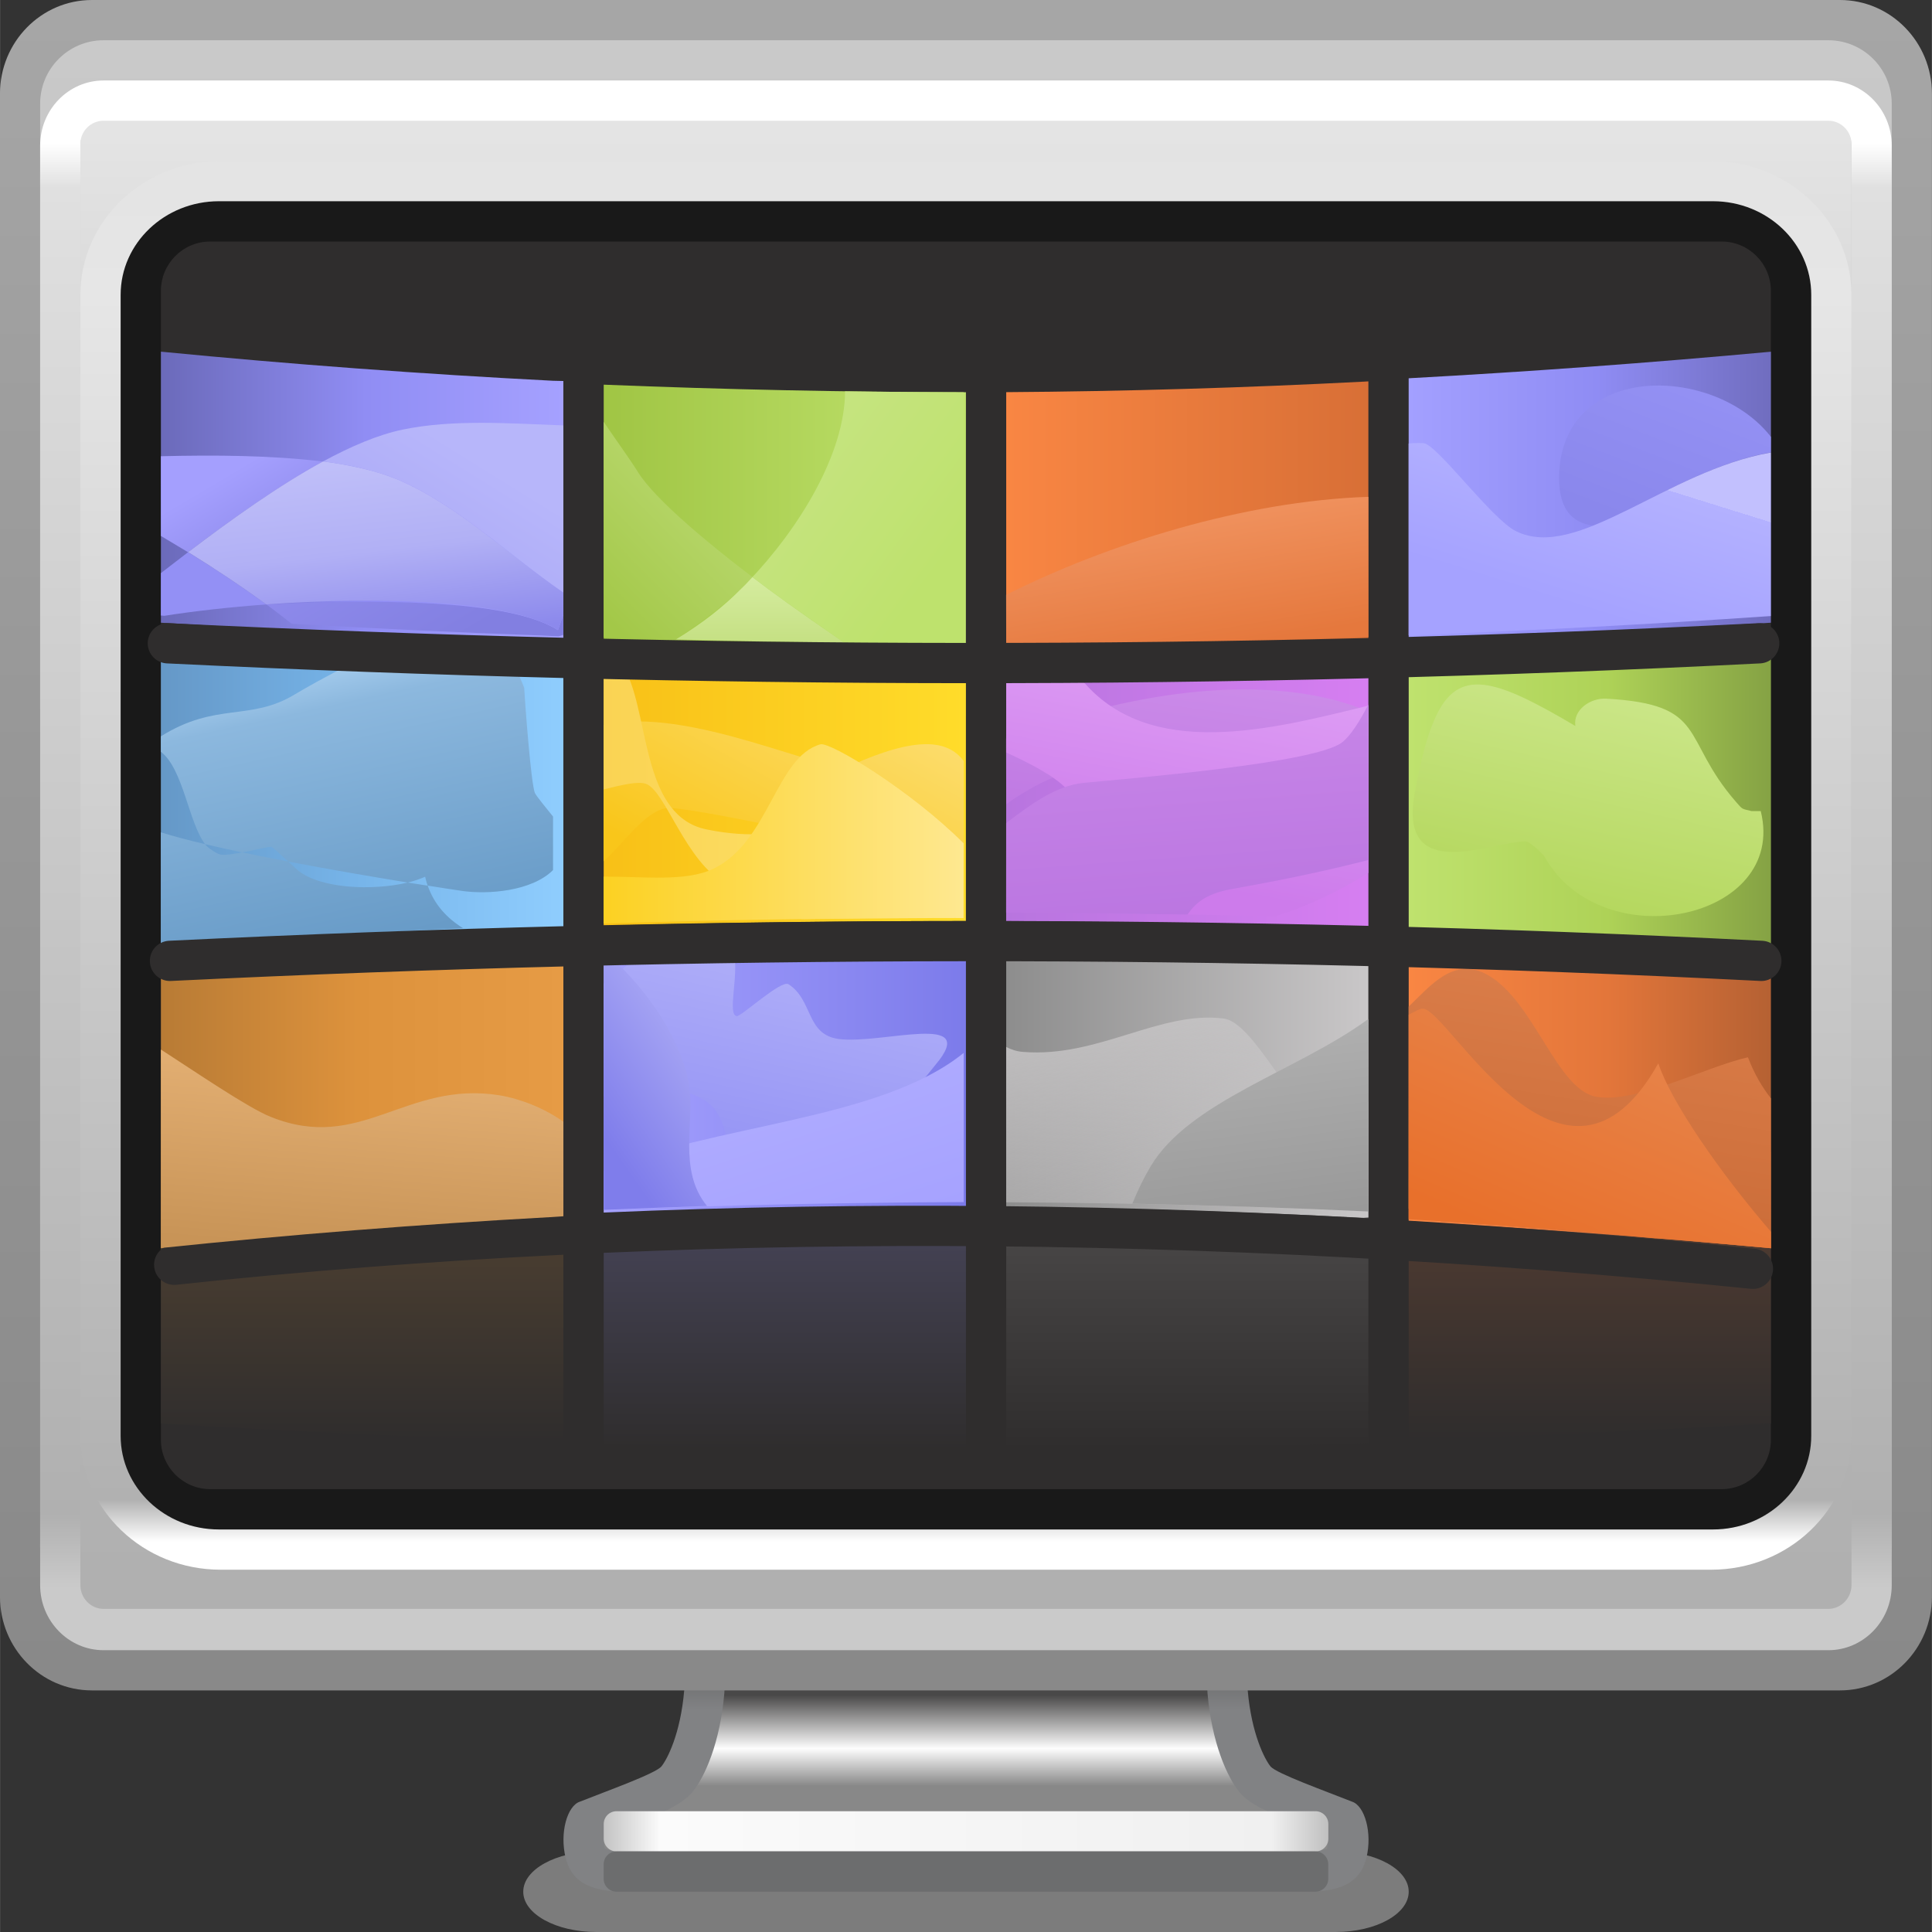 <?xml version="1.0" encoding="UTF-8" standalone="no"?>
<!-- Creator: CorelDRAW -->

<svg
   xmlns:dc="http://purl.org/dc/elements/1.1/"
   xmlns:cc="http://creativecommons.org/ns#"
   xmlns:rdf="http://www.w3.org/1999/02/22-rdf-syntax-ns#"
   xmlns:svg="http://www.w3.org/2000/svg"
   xmlns="http://www.w3.org/2000/svg"
   xmlns:xlink="http://www.w3.org/1999/xlink"
   xmlns:sodipodi="http://sodipodi.sourceforge.net/DTD/sodipodi-0.dtd"
   xmlns:inkscape="http://www.inkscape.org/namespaces/inkscape"
   xml:space="preserve"
   width="48px"
   height="48px"
   style="shape-rendering:geometricPrecision; text-rendering:geometricPrecision; image-rendering:optimizeQuality; fill-rule:evenodd; clip-rule:evenodd"
   viewBox="0 0 48.002 48.005"
   id="svg3432"
   version="1.1"
   inkscape:version="0.48.2 r9819"
   sodipodi:docname="manage48.svg"><rect x="0" y="0" width="48.002" height="48.005" fill="#333333" stroke="none"/><sodipodi:namedview
   pagecolor="#ffffff"
   bordercolor="#666666"
   borderopacity="1"
   objecttolerance="10"
   gridtolerance="10"
   guidetolerance="10"
   inkscape:pageopacity="0"
   inkscape:pageshadow="2"
   inkscape:window-width="1920"
   inkscape:window-height="1024"
   id="namedview3875"
   showgrid="false"
   inkscape:zoom="9.7839367"
   inkscape:cx="16.867384"
   inkscape:cy="20.781362"
   inkscape:window-x="-4"
   inkscape:window-y="-4"
   inkscape:window-maximized="1"
   inkscape:current-layer="svg3432" />
 <defs
   id="defs3434"><linearGradient
   inkscape:collect="always"
   id="linearGradient4041"><stop
     style="stop-color:#c8c6c7;stop-opacity:1;"
     offset="0"
     id="stop4043" /><stop
     style="stop-color:#c8c6c7;stop-opacity:0;"
     offset="1"
     id="stop4045" /></linearGradient><linearGradient
   y2="25.701"
   x2="9.857"
   y1="31.386"
   x1="8.138"
   gradientUnits="userSpaceOnUse"
   id="linearGradient4033">
   <stop
   id="stop4035"
   style="stop-color:#A06B2E"
   offset="0" />
   <stop
   id="stop4037"
   style="stop-color:#C69255"
   offset="0" />
   <stop
   id="stop4039"
   style="stop-color:#EDB97D"
   offset="1" />
  </linearGradient>
  <style
   type="text/css"
   id="style3436">
   
    .str0 {stroke:#2F2D2D;stroke-width:1;stroke-linecap:round;stroke-linejoin:round}
    .fil28 {fill:none}
    .fil8 {fill:#191919}
    .fil9 {fill:#2F2D2D}
    .fil11 {fill:#6C6D6E}
    .fil0 {fill:#A6A6A6;fill-opacity:0.635}
    .fil24 {fill:url(#id0)}
    .fil26 {fill:url(#id1)}
    .fil19 {fill:url(#id2)}
    .fil10 {fill:url(#id3)}
    .fil22 {fill:url(#id4)}
    .fil25 {fill:url(#id5)}
    .fil21 {fill:url(#id6)}
    .fil42 {fill:url(#id7)}
    .fil41 {fill:url(#id8)}
    .fil23 {fill:url(#id9)}
    .fil27 {fill:url(#id10)}
    .fil20 {fill:url(#id11)}
    .fil31 {fill:url(#id12)}
    .fil16 {fill:url(#id13)}
    .fil17 {fill:url(#id14)}
    .fil18 {fill:url(#id15)}
    .fil13 {fill:url(#id16)}
    .fil15 {fill:url(#id17)}
    .fil14 {fill:url(#id18)}
    .fil12 {fill:url(#id19)}
    .fil3 {fill:url(#id20)}
    .fil4 {fill:url(#id21)}
    .fil7 {fill:url(#id22)}
    .fil6 {fill:url(#id23)}
    .fil47 {fill:url(#id24)}
    .fil37 {fill:url(#id25)}
    .fil5 {fill:url(#id26)}
    .fil53 {fill:url(#id27)}
    .fil30 {fill:url(#id28)}
    .fil43 {fill:url(#id29)}
    .fil32 {fill:url(#id30)}
    .fil45 {fill:url(#id31)}
    .fil40 {fill:url(#id32)}
    .fil35 {fill:url(#id33)}
    .fil38 {fill:url(#id34)}
    .fil48 {fill:url(#id35)}
    .fil44 {fill:url(#id36)}
    .fil52 {fill:url(#id37)}
    .fil34 {fill:url(#id38)}
    .fil49 {fill:url(#id39)}
    .fil50 {fill:url(#id40)}
    .fil36 {fill:url(#id41)}
    .fil29 {fill:url(#id42)}
    .fil51 {fill:url(#id43)}
    .fil33 {fill:url(#id44)}
    .fil46 {fill:url(#id45)}
    .fil1 {fill:url(#id46)}
    .fil39 {fill:url(#id47)}
    .fil2 {fill:url(#id48)}
   
  </style>
  <linearGradient
   id="id0"
   gradientUnits="userSpaceOnUse"
   x1="3.997"
   y1="19.872"
   x2="13.998"
   y2="19.872">
   <stop
   offset="0"
   style="stop-color:#6598C7"
   id="stop3439" />
   <stop
   offset="0.478"
   style="stop-color:#76B4E9"
   id="stop3441" />
   <stop
   offset="1"
   style="stop-color:#8FCDFE"
   id="stop3443" />
  </linearGradient>
  <linearGradient
   id="id1"
   gradientUnits="userSpaceOnUse"
   x1="3.999"
   y1="27.411"
   x2="13.998"
   y2="27.411">
   <stop
   offset="0"
   style="stop-color:#B87B35"
   id="stop3446" />
   <stop
   offset="0.49"
   style="stop-color:#DD923C"
   id="stop3448" />
   <stop
   offset="1"
   style="stop-color:#E69B45"
   id="stop3450" />
  </linearGradient>
  <linearGradient
   id="id2"
   gradientUnits="userSpaceOnUse"
   x1="3.999"
   y1="12.339"
   x2="13.997"
   y2="12.339">
   <stop
   offset="0"
   style="stop-color:#6B6ABA"
   id="stop3453" />
   <stop
   offset="0.51"
   style="stop-color:#908DF4"
   id="stop3455" />
   <stop
   offset="1"
   style="stop-color:#A5A1FF"
   id="stop3457" />
  </linearGradient>
  <linearGradient
   id="id3"
   gradientUnits="userSpaceOnUse"
   x1="14.999"
   y1="45.504"
   x2="33.002"
   y2="45.504">
   <stop
   offset="0"
   style="stop-color:#C3C3C3"
   id="stop3460" />
   <stop
   offset="0.078"
   style="stop-color:#FBFBFB"
   id="stop3462" />
   <stop
   offset="0.922"
   style="stop-color:#F0F0F0"
   id="stop3464" />
   <stop
   offset="1"
   style="stop-color:silver"
   id="stop3466" />
  </linearGradient>
  <linearGradient
   id="id4"
   gradientUnits="userSpaceOnUse"
   x1="14.999"
   y1="12.839"
   x2="23.998"
   y2="12.839">
   <stop
   offset="0"
   style="stop-color:#A0C544"
   id="stop3469" />
   <stop
   offset="1"
   style="stop-color:#C0E36E"
   id="stop3471" />
  </linearGradient>
  <linearGradient
   id="id5"
   gradientUnits="userSpaceOnUse"
   x1="14.998"
   y1="19.875"
   x2="23.998"
   y2="19.875">
   <stop
   offset="0"
   style="stop-color:#F8C017"
   id="stop3474" />
   <stop
   offset="1"
   style="stop-color:#FFDC2A"
   id="stop3476" />
  </linearGradient>
  <linearGradient
   id="id6"
   gradientUnits="userSpaceOnUse"
   x1="14.999"
   y1="26.905"
   x2="23.998"
   y2="26.905">
   <stop
   offset="0"
   style="stop-color:#A5A1FF"
   id="stop3479" />
   <stop
   offset="1"
   style="stop-color:#7C7BEA"
   id="stop3481" />
  </linearGradient>
  <linearGradient
   id="id7"
   gradientUnits="userSpaceOnUse"
   x1="14.997"
   y1="20.688"
   x2="23.941"
   y2="20.688">
   <stop
   offset="0"
   style="stop-color:#FCD122"
   id="stop3484" />
   <stop
   offset="1"
   style="stop-color:#FEE890"
   id="stop3486" />
  </linearGradient>
  <linearGradient
   id="id8"
   gradientUnits="userSpaceOnUse"
   x1="14.998"
   y1="19.795"
   x2="23.392"
   y2="19.795">
   <stop
   offset="0"
   style="stop-color:#FAD353"
   id="stop3489" />
   <stop
   offset="1"
   style="stop-color:#FEE66F"
   id="stop3491" />
  </linearGradient>
  <linearGradient
   id="id9"
   gradientUnits="userSpaceOnUse"
   x1="25"
   y1="12.797"
   x2="33.999"
   y2="12.797">
   <stop
   offset="0"
   style="stop-color:#F98643"
   id="stop3494" />
   <stop
   offset="1"
   style="stop-color:#D86F36"
   id="stop3496" />
  </linearGradient>
  <linearGradient
   id="id10"
   gradientUnits="userSpaceOnUse"
   x1="25"
   y1="26.942"
   x2="33.999"
   y2="26.942">
   <stop
   offset="0"
   style="stop-color:#8D8D8D"
   id="stop3499" />
   <stop
   offset="1"
   style="stop-color:#C9C7C8"
   id="stop3501" />
  </linearGradient>
  <linearGradient
   id="id11"
   gradientUnits="userSpaceOnUse"
   x1="24.999"
   y1="19.866"
   x2="33.999"
   y2="19.866">
   <stop
   offset="0"
   style="stop-color:#B875DF"
   id="stop3504" />
   <stop
   offset="1"
   style="stop-color:#D67EF1"
   id="stop3506" />
  </linearGradient>
  <linearGradient
   id="id12"
   gradientUnits="userSpaceOnUse"
   x1="18.883"
   y1="15.968"
   x2="18.883"
   y2="14.34">
   <stop
   offset="0"
   style="stop-color:#C5E083"
   id="stop3509" />
   <stop
   offset="3.851"
   style="stop-color:#D5EC9F"
   id="stop3511" />
   <stop
   offset="1"
   style="stop-color:#E6F9BC"
   id="stop3513" />
  </linearGradient>
  <linearGradient
   id="id13"
   gradientUnits="userSpaceOnUse"
   x1="44"
   y1="12.313"
   x2="34.999"
   y2="12.313">
   <stop
   offset="0"
   style="stop-color:#706DBF"
   id="stop3516" />
   <stop
   offset="0.478"
   style="stop-color:#8F8CF4"
   id="stop3518" />
   <stop
   offset="1"
   style="stop-color:#A3A0FF"
   id="stop3520" />
  </linearGradient>
  <linearGradient
   id="id14"
   gradientUnits="userSpaceOnUse"
   x1="43.999"
   y1="19.873"
   x2="35.001"
   y2="19.873">
   <stop
   offset="0"
   style="stop-color:#85A244"
   id="stop3523" />
   <stop
   offset="0.451"
   style="stop-color:#AED257"
   id="stop3525" />
   <stop
   offset="1"
   style="stop-color:#BFE26E"
   id="stop3527" />
  </linearGradient>
  <linearGradient
   id="id15"
   gradientUnits="userSpaceOnUse"
   x1="44"
   y1="27.437"
   x2="34.999"
   y2="27.437">
   <stop
   offset="0"
   style="stop-color:#B56133"
   id="stop3530" />
   <stop
   offset="0.451"
   style="stop-color:#E3763A"
   id="stop3532" />
   <stop
   offset="1"
   style="stop-color:#F98643"
   id="stop3534" />
  </linearGradient>
  <linearGradient
   id="id16"
   gradientUnits="userSpaceOnUse"
   x1="19.499"
   y1="29.454"
   x2="19.499"
   y2="36.017">
   <stop
   offset="0"
   style="stop-color:#49475D"
   id="stop3537" />
   <stop
   offset="1"
   style="stop-color:#2F2D2D"
   id="stop3539" />
  </linearGradient>
  <linearGradient
   id="id17"
   gradientUnits="userSpaceOnUse"
   x1="29.5"
   y1="29.382"
   x2="29.5"
   y2="36.016">
   <stop
   offset="0"
   style="stop-color:#4E4C4C"
   id="stop3542" />
   <stop
   offset="1"
   style="stop-color:#2F2D2D"
   id="stop3544" />
  </linearGradient>
  <linearGradient
   id="id18"
   gradientUnits="userSpaceOnUse"
   x1="8.998"
   y1="28.626"
   x2="8.998"
   y2="35.834">
   <stop
   offset="0"
   style="stop-color:#564532"
   id="stop3547" />
   <stop
   offset="1"
   style="stop-color:#2F2D2D"
   id="stop3549" />
  </linearGradient>
  <linearGradient
   id="id19"
   gradientUnits="userSpaceOnUse"
   x1="39.5"
   y1="28.626"
   x2="39.5"
   y2="35.782">
   <stop
   offset="0"
   style="stop-color:#593F32"
   id="stop3552" />
   <stop
   offset="1"
   style="stop-color:#2F2D2D"
   id="stop3554" />
  </linearGradient>
  <linearGradient
   id="id20"
   gradientUnits="userSpaceOnUse"
   x1="24.001"
   y1="0.42"
   x2="24.001"
   y2="41.583">
   <stop
   offset="0"
   style="stop-color:#A6A6A6"
   id="stop3557" />
   <stop
   offset="0.412"
   style="stop-color:#989898"
   id="stop3559" />
   <stop
   offset="1"
   style="stop-color:#898989"
   id="stop3561" />
  </linearGradient>
  <linearGradient
   id="id21"
   gradientUnits="userSpaceOnUse"
   x1="23.999"
   y1="1.39"
   x2="23.999"
   y2="39.614">
   <stop
   offset="0"
   style="stop-color:#C9C9C9"
   id="stop3564" />
   <stop
   offset="0.439"
   style="stop-color:#BABABA"
   id="stop3566" />
   <stop
   offset="1"
   style="stop-color:#B0B0B0"
   id="stop3568" />
  </linearGradient>
  <linearGradient
   id="id22"
   gradientUnits="userSpaceOnUse"
   x1="23.999"
   y1="38.303"
   x2="23.999"
   y2="4.701">
   <stop
   offset="0"
   style="stop-color:white"
   id="stop3571" />
   <stop
   offset="0.031"
   style="stop-color:#B1B1B1"
   id="stop3573" />
   <stop
   offset="0.922"
   style="stop-color:#E6E6E6"
   id="stop3575" />
   <stop
   offset="1"
   style="stop-color:#E4E4E4"
   id="stop3577" />
  </linearGradient>
  <linearGradient
   id="id23"
   gradientUnits="userSpaceOnUse"
   x1="23.999"
   y1="3.365"
   x2="23.999"
   y2="20.886">
   <stop
   offset="0"
   style="stop-color:#E4E4E4"
   id="stop3580" />
   <stop
   offset="1"
   style="stop-color:#BABABA"
   id="stop3582" />
  </linearGradient>
  <linearGradient
   id="id24"
   gradientUnits="userSpaceOnUse"
   x1="7.967"
   y1="15.893"
   x2="9.769"
   y2="24.091">
   <stop
   offset="0"
   style="stop-color:#B4D8F7"
   id="stop3585" />
   <stop
   offset="0.2"
   style="stop-color:#8CB8DE"
   id="stop3587" />
   <stop
   offset="1"
   style="stop-color:#6397C4"
   id="stop3589" />
  </linearGradient>
  <linearGradient
   id="id25"
   gradientUnits="userSpaceOnUse"
   x1="32.663"
   y1="30.534"
   x2="29.469"
   y2="24.886">
   <stop
   offset="0"
   style="stop-color:#8E8E8E"
   id="stop3592" />
   <stop
   offset="4.561"
   style="stop-color:#B4B4B4"
   id="stop3594" />
   <stop
   offset="1"
   style="stop-color:#DBDADB"
   id="stop3596" />
  </linearGradient>
  <linearGradient
   id="id26"
   gradientUnits="userSpaceOnUse"
   x1="23.999"
   y1="3.561"
   x2="23.999"
   y2="39.443">
   <stop
   offset="0"
   style="stop-color:white"
   id="stop3599" />
   <stop
   offset="0.031"
   style="stop-color:#E0E0E0"
   id="stop3601" />
   <stop
   offset="0.949"
   style="stop-color:#B0B0B0"
   id="stop3603" />
   <stop
   offset="1"
   style="stop-color:#CACACA"
   id="stop3605" />
  </linearGradient>
  <linearGradient
   id="id27"
   gradientUnits="userSpaceOnUse"
   x1="9.653"
   y1="15.961"
   x2="9.017"
   y2="11.162">
   <stop
   offset="0"
   style="stop-color:#8C89EC"
   id="stop3608" />
   <stop
   offset="0.278"
   style="stop-color:#B1B0F5"
   id="stop3610" />
   <stop
   offset="1"
   style="stop-color:#D7D7FF"
   id="stop3612" />
  </linearGradient>
  <linearGradient
   id="id28"
   gradientUnits="userSpaceOnUse"
   x1="14.972"
   y1="15.282"
   x2="19.22"
   y2="11.085">
   <stop
   offset="0"
   style="stop-color:#A3C848"
   id="stop3615" />
   <stop
   offset="3.09"
   style="stop-color:#C2DE7E"
   id="stop3617" />
   <stop
   offset="1"
   style="stop-color:#E1F5B4"
   id="stop3619" />
  </linearGradient>
  <linearGradient
   id="id29"
   gradientUnits="userSpaceOnUse"
   x1="38.897"
   y1="31.119"
   x2="40.101"
   y2="23.636">
   <stop
   offset="0"
   style="stop-color:#C96A36"
   id="stop3622" />
   <stop
   offset="3.659"
   style="stop-color:#DC7F4B"
   id="stop3624" />
   <stop
   offset="1"
   style="stop-color:#EF9560"
   id="stop3626" />
  </linearGradient>
  <linearGradient
   id="id30"
   gradientUnits="userSpaceOnUse"
   x1="29.199"
   y1="21.103"
   x2="29.799"
   y2="16.649">
   <stop
   offset="0"
   style="stop-color:#BE77E2"
   id="stop3629" />
   <stop
   offset="2.549"
   style="stop-color:#CC8CE9"
   id="stop3631" />
   <stop
   offset="1"
   style="stop-color:#DAA2F0"
   id="stop3633" />
  </linearGradient>
  <linearGradient
   id="id31"
   gradientUnits="userSpaceOnUse"
   x1="29.84"
   y1="16.175"
   x2="29.157"
   y2="12.155">
   <stop
   offset="0"
   style="stop-color:#E5783D"
   id="stop3636" />
   <stop
   offset="2.549"
   style="stop-color:#F29765"
   id="stop3638" />
   <stop
   offset="1"
   style="stop-color:#FFB78D"
   id="stop3640" />
  </linearGradient>
  <linearGradient
   id="id32"
   gradientUnits="userSpaceOnUse"
   x1="18.004"
   y1="22.209"
   x2="20.936"
   y2="16.854">
   <stop
   offset="0"
   style="stop-color:#F9C61A"
   id="stop3643" />
   <stop
   offset="1.369"
   style="stop-color:#FCDD6E"
   id="stop3645" />
   <stop
   offset="1"
   style="stop-color:#FFF4C3"
   id="stop3647" />
  </linearGradient>
  <linearGradient
   id="id33"
   gradientUnits="userSpaceOnUse"
   x1="8.138"
   y1="31.386"
   x2="9.857"
   y2="25.701">
   <stop
   offset="0"
   style="stop-color:#A06B2E"
   id="stop3650" />
   <stop
   offset="0.129"
   style="stop-color:#C69255"
   id="stop3652" />
   <stop
   offset="1"
   style="stop-color:#EDB97D"
   id="stop3654" />
  </linearGradient>
  <linearGradient
   id="id34"
   gradientUnits="userSpaceOnUse"
   x1="40.614"
   y1="13.052"
   x2="42.07"
   y2="9.302">
   <stop
   offset="0"
   style="stop-color:#8A87EC"
   id="stop3657" />
   <stop
   offset="7.149"
   style="stop-color:#9491F4"
   id="stop3659" />
   <stop
   offset="1"
   style="stop-color:#9E9CFD"
   id="stop3661" />
  </linearGradient>
  <linearGradient
   id="id35"
   gradientUnits="userSpaceOnUse"
   x1="18.65"
   y1="29.945"
   x2="20.723"
   y2="23.69">
   <stop
   offset="0"
   style="stop-color:#8D8CF3"
   id="stop3664" />
   <stop
   offset="1.38"
   style="stop-color:#B1B0F9"
   id="stop3666" />
   <stop
   offset="1"
   style="stop-color:#D5D4FF"
   id="stop3668" />
  </linearGradient>
  <linearGradient
   id="id36"
   gradientUnits="userSpaceOnUse"
   x1="38.207"
   y1="31.023"
   x2="40.791"
   y2="25.045">
   <stop
   offset="0"
   style="stop-color:#E8702B"
   id="stop3671" />
   <stop
   offset="3.729"
   style="stop-color:#E7864E"
   id="stop3673" />
   <stop
   offset="1"
   style="stop-color:#E69C71"
   id="stop3675" />
  </linearGradient>
  <linearGradient
   id="id37"
   gradientUnits="userSpaceOnUse"
   x1="7.352"
   y1="10.778"
   x2="10.643"
   y2="16.338">
   <stop
   offset="0"
   style="stop-color:#A49FFE"
   id="stop3678" />
   <stop
   offset="0.259"
   style="stop-color:#938FF0"
   id="stop3680" />
   <stop
   offset="1"
   style="stop-color:#827FE1"
   id="stop3682" />
  </linearGradient>
  <linearGradient
   id="id38"
   gradientUnits="userSpaceOnUse"
   x1="30.41"
   y1="22.723"
   x2="28.586"
   y2="17.502">
   <stop
   offset="0"
   style="stop-color:#BB76E1"
   id="stop3685" />
   <stop
   offset="2.62"
   style="stop-color:#CC8CEA"
   id="stop3687" />
   <stop
   offset="1"
   style="stop-color:#DEA2F3"
   id="stop3689" />
  </linearGradient>
  <linearGradient
   id="id39"
   gradientUnits="userSpaceOnUse"
   x1="20.105"
   y1="30.131"
   x2="18.836"
   y2="26.096">
   <stop
   offset="0"
   style="stop-color:#A5A1FF"
   id="stop3692" />
   <stop
   offset="1.6"
   style="stop-color:#B1AEFF"
   id="stop3694" />
   <stop
   offset="1"
   style="stop-color:#BDBCFF"
   id="stop3696" />
  </linearGradient>
  <linearGradient
   id="id40"
   gradientUnits="userSpaceOnUse"
   x1="14.781"
   y1="27.952"
   x2="17.783"
   y2="25.859">
   <stop
   offset="0"
   style="stop-color:#7F7DEB"
   id="stop3699" />
   <stop
   offset="4.8"
   style="stop-color:#ACABF5"
   id="stop3701" />
   <stop
   offset="1"
   style="stop-color:#DAD9FF"
   id="stop3703" />
  </linearGradient>
  <linearGradient
   id="id41"
   gradientUnits="userSpaceOnUse"
   x1="29.712"
   y1="29.45"
   x2="29.286"
   y2="25.755">
   <stop
   offset="0"
   style="stop-color:#AFAEAF"
   id="stop3706" />
   <stop
   offset="2.62"
   style="stop-color:#CECBCC"
   id="stop3708" />
   <stop
   offset="1"
   style="stop-color:#EDE9E9"
   id="stop3710" />
  </linearGradient>
  <linearGradient
   id="id42"
   gradientUnits="userSpaceOnUse"
   x1="23.201"
   y1="14.286"
   x2="19.319"
   y2="11.428">
   <stop
   offset="0"
   style="stop-color:#BEE26D"
   id="stop3713" />
   <stop
   offset="3.09"
   style="stop-color:#C6E481"
   id="stop3715" />
   <stop
   offset="1"
   style="stop-color:#CEE795"
   id="stop3717" />
  </linearGradient>
  <linearGradient
   id="id43"
   gradientUnits="userSpaceOnUse"
   x1="7.556"
   y1="15.18"
   x2="10.437"
   y2="10.536">
   <stop
   offset="0"
   style="stop-color:#9390F5"
   id="stop3720" />
   <stop
   offset="0.129"
   style="stop-color:#A5A3F7"
   id="stop3722" />
   <stop
   offset="1"
   style="stop-color:#B7B6FA"
   id="stop3724" />
  </linearGradient>
  <linearGradient
   id="id44"
   gradientUnits="userSpaceOnUse"
   x1="28.998"
   y1="21.872"
   x2="30"
   y2="17.737">
   <stop
   offset="0"
   style="stop-color:#CD7BEB"
   id="stop3727" />
   <stop
   offset="2.62"
   style="stop-color:#DD9CF4"
   id="stop3729" />
   <stop
   offset="1"
   style="stop-color:#EEBDFE"
   id="stop3731" />
  </linearGradient>
  <linearGradient
   id="id45"
   gradientUnits="userSpaceOnUse"
   x1="38.873"
   y1="22.608"
   x2="40.278"
   y2="17.774">
   <stop
   offset="0"
   style="stop-color:#B4D75D"
   id="stop3734" />
   <stop
   offset="3.302"
   style="stop-color:#CEE88E"
   id="stop3736" />
   <stop
   offset="1"
   style="stop-color:#E8FABF"
   id="stop3738" />
  </linearGradient>
  <linearGradient
   id="id46"
   gradientUnits="userSpaceOnUse"
   x1="24.001"
   y1="40.17"
   x2="24.001"
   y2="44.866">
   <stop
   offset="0"
   style="stop-color:#494848"
   id="stop3741" />
   <stop
   offset="0.49"
   style="stop-color:#818284"
   id="stop3743" />
   <stop
   offset="1"
   style="stop-color:#818284"
   id="stop3745" />
  </linearGradient>
  <linearGradient
   id="id47"
   gradientUnits="userSpaceOnUse"
   x1="38.98"
   y1="15.054"
   x2="40.017"
   y2="11.734">
   <stop
   offset="0"
   style="stop-color:#A5A2FF"
   id="stop3748" />
   <stop
   offset="3.659"
   style="stop-color:#B3B1FF"
   id="stop3750" />
   <stop
   offset="1"
   style="stop-color:#C2C0FE"
   id="stop3752" />
  </linearGradient>
  <linearGradient
   id="id48"
   gradientUnits="userSpaceOnUse"
   x1="24"
   y1="40.825"
   x2="24"
   y2="44.19">
   <stop
   offset="0"
   style="stop-color:#494848"
   id="stop3755" />
   <stop
   offset="0.588"
   style="stop-color:#FDFDFD"
   id="stop3757" />
   <stop
   offset="1"
   style="stop-color:#888888"
   id="stop3759" />
  </linearGradient>
 
  
  
  
  
  
  
  
  
  
  
  
  
  
  
  
  
  
  
  
  
  
  
  
  
  
  
  
  
  
  
  
  
  
  
  
  
  
  
  
  
  
  
  
  
  
  
  
  
  
  
  
  
  
  
  
  
  
 <linearGradient
   inkscape:collect="always"
   xlink:href="#id27"
   id="linearGradient3882"
   gradientUnits="userSpaceOnUse"
   x1="9.653"
   y1="15.961"
   x2="8.722"
   y2="7.715"
   gradientTransform="matrix(1,0,0,1,-0.002,3.1290407e-5)" /><linearGradient
   inkscape:collect="always"
   xlink:href="#id37"
   id="linearGradient3885"
   gradientUnits="userSpaceOnUse"
   x1="7.352"
   y1="10.778"
   x2="10.643"
   y2="16.338"
   gradientTransform="matrix(1,0,0,1,-0.002,3.1290407e-5)" /><linearGradient
   inkscape:collect="always"
   xlink:href="#id43"
   id="linearGradient3888"
   gradientUnits="userSpaceOnUse"
   x1="7.556"
   y1="15.18"
   x2="10.437"
   y2="10.536"
   gradientTransform="matrix(1,0,0,1,-0.002,3.1290407e-5)" /><linearGradient
   inkscape:collect="always"
   xlink:href="#id40"
   id="linearGradient3891"
   gradientUnits="userSpaceOnUse"
   x1="14.781"
   y1="27.952"
   x2="17.783"
   y2="25.859"
   gradientTransform="matrix(1,0,0,1,-0.002,3.1290407e-5)" /><linearGradient
   inkscape:collect="always"
   xlink:href="#id39"
   id="linearGradient3894"
   gradientUnits="userSpaceOnUse"
   x1="20.597"
   y1="31.411"
   x2="18.836"
   y2="26.096"
   gradientTransform="matrix(1,0,0,1,-0.002,3.1290407e-5)" /><linearGradient
   inkscape:collect="always"
   xlink:href="#id35"
   id="linearGradient3897"
   gradientUnits="userSpaceOnUse"
   x1="19.241"
   y1="30.536"
   x2="20.723"
   y2="23.69"
   gradientTransform="matrix(1,0,0,1,-0.002,3.1290407e-5)" /><linearGradient
   inkscape:collect="always"
   xlink:href="#id24"
   id="linearGradient3900"
   gradientUnits="userSpaceOnUse"
   x1="7.967"
   y1="15.893"
   x2="9.769"
   y2="24.091"
   gradientTransform="matrix(1,0,0,1,-0.002,3.1290407e-5)" /><linearGradient
   inkscape:collect="always"
   xlink:href="#id45"
   id="linearGradient3903"
   gradientUnits="userSpaceOnUse"
   x1="38.873"
   y1="22.608"
   x2="40.278"
   y2="16.395"
   gradientTransform="matrix(1,0,0,1,-0.002,3.1290407e-5)" /><linearGradient
   inkscape:collect="always"
   xlink:href="#id31"
   id="linearGradient3906"
   gradientUnits="userSpaceOnUse"
   x1="29.84"
   y1="16.175"
   x2="29.157"
   y2="12.155"
   gradientTransform="matrix(1,0,0,1,-0.002,3.1290407e-5)" /><linearGradient
   inkscape:collect="always"
   xlink:href="#id36"
   id="linearGradient3909"
   gradientUnits="userSpaceOnUse"
   x1="38.207"
   y1="31.023"
   x2="40.791"
   y2="25.045"
   gradientTransform="matrix(1,0,0,1,-0.002,3.1290407e-5)" /><linearGradient
   inkscape:collect="always"
   xlink:href="#id29"
   id="linearGradient3912"
   gradientUnits="userSpaceOnUse"
   x1="38.897"
   y1="31.119"
   x2="40.101"
   y2="23.636"
   gradientTransform="matrix(1,0,0,1,-0.002,3.1290407e-5)" /><linearGradient
   inkscape:collect="always"
   xlink:href="#id7"
   id="linearGradient3915"
   gradientUnits="userSpaceOnUse"
   x1="14.997"
   y1="20.688"
   x2="23.941"
   y2="20.688"
   gradientTransform="matrix(1,0,0,1,-0.002,3.1290407e-5)" /><linearGradient
   inkscape:collect="always"
   xlink:href="#id8"
   id="linearGradient3918"
   gradientUnits="userSpaceOnUse"
   x1="14.998"
   y1="19.795"
   x2="23.392"
   y2="19.795"
   gradientTransform="matrix(1,0,0,1,-0.002,3.1290407e-5)" /><linearGradient
   inkscape:collect="always"
   xlink:href="#id32"
   id="linearGradient3921"
   gradientUnits="userSpaceOnUse"
   x1="18.004"
   y1="22.209"
   x2="20.936"
   y2="16.854"
   gradientTransform="matrix(1,0,0,1,-0.002,3.1290407e-5)" /><linearGradient
   inkscape:collect="always"
   xlink:href="#id47"
   id="linearGradient3924"
   gradientUnits="userSpaceOnUse"
   x1="38.98"
   y1="15.054"
   x2="40.017"
   y2="11.734"
   gradientTransform="matrix(1,0,0,1,-0.002,3.1290407e-5)" /><linearGradient
   inkscape:collect="always"
   xlink:href="#id34"
   id="linearGradient3927"
   gradientUnits="userSpaceOnUse"
   x1="40.614"
   y1="13.052"
   x2="42.07"
   y2="9.302"
   gradientTransform="matrix(1,0,0,1,-0.002,3.1290407e-5)" /><linearGradient
   inkscape:collect="always"
   xlink:href="#id25"
   id="linearGradient3930"
   gradientUnits="userSpaceOnUse"
   x1="30.496"
   y1="32.799"
   x2="29.469"
   y2="24.886"
   gradientTransform="matrix(1,0,0,1,-0.002,3.1290407e-5)" /><linearGradient
   inkscape:collect="always"
   xlink:href="#linearGradient4041"
   id="linearGradient3933"
   gradientUnits="userSpaceOnUse"
   x1="29.348"
   y1="22.989"
   x2="31.908"
   y2="33.625"
   gradientTransform="matrix(1,0,0,1,-0.002,3.1290407e-5)" /><linearGradient
   inkscape:collect="always"
   xlink:href="#linearGradient4033"
   id="linearGradient3936"
   gradientUnits="userSpaceOnUse"
   x1="8.138"
   y1="31.386"
   x2="8.675"
   y2="24.618"
   gradientTransform="matrix(1,0,0,1,-0.002,3.1290407e-5)" /><linearGradient
   inkscape:collect="always"
   xlink:href="#id38"
   id="linearGradient3939"
   gradientUnits="userSpaceOnUse"
   x1="30.41"
   y1="22.723"
   x2="29.867"
   y2="15.434"
   gradientTransform="matrix(1,0,0,1,-0.002,3.1290407e-5)" /><linearGradient
   inkscape:collect="always"
   xlink:href="#id44"
   id="linearGradient3942"
   gradientUnits="userSpaceOnUse"
   x1="28.998"
   y1="21.872"
   x2="30"
   y2="16.654"
   gradientTransform="matrix(1,0,0,1,-0.002,3.1290407e-5)" /><linearGradient
   inkscape:collect="always"
   xlink:href="#id30"
   id="linearGradient3945"
   gradientUnits="userSpaceOnUse"
   x1="29.199"
   y1="21.103"
   x2="29.799"
   y2="16.649"
   gradientTransform="matrix(1,0,0,1,-0.002,3.1290407e-5)" /><linearGradient
   inkscape:collect="always"
   xlink:href="#id12"
   id="linearGradient3948"
   gradientUnits="userSpaceOnUse"
   x1="18.883"
   y1="15.968"
   x2="18.883"
   y2="14.34"
   gradientTransform="matrix(1,0,0,1,-0.002,3.1290407e-5)" /><linearGradient
   inkscape:collect="always"
   xlink:href="#id28"
   id="linearGradient3951"
   gradientUnits="userSpaceOnUse"
   x1="14.972"
   y1="15.282"
   x2="19.22"
   y2="11.085"
   gradientTransform="matrix(1,0,0,1,-0.002,3.1290407e-5)" /><linearGradient
   inkscape:collect="always"
   xlink:href="#id42"
   id="linearGradient3954"
   gradientUnits="userSpaceOnUse"
   x1="23.201"
   y1="14.286"
   x2="19.319"
   y2="11.428"
   gradientTransform="matrix(1,0,0,1,-0.002,3.1290407e-5)" /><linearGradient
   inkscape:collect="always"
   xlink:href="#id10"
   id="linearGradient3958"
   gradientUnits="userSpaceOnUse"
   x1="25"
   y1="26.942"
   x2="33.999"
   y2="26.942"
   gradientTransform="matrix(1,0,0,1,-0.002,3.1290407e-5)" /><linearGradient
   inkscape:collect="always"
   xlink:href="#id1"
   id="linearGradient3961"
   gradientUnits="userSpaceOnUse"
   x1="3.999"
   y1="27.411"
   x2="13.998"
   y2="27.411"
   gradientTransform="matrix(1,0,0,1,-0.002,3.1290407e-5)" /><linearGradient
   inkscape:collect="always"
   xlink:href="#id5"
   id="linearGradient3964"
   gradientUnits="userSpaceOnUse"
   x1="14.998"
   y1="19.875"
   x2="23.998"
   y2="19.875"
   gradientTransform="matrix(1,0,0,1,-0.002,3.1290407e-5)" /><linearGradient
   inkscape:collect="always"
   xlink:href="#id0"
   id="linearGradient3967"
   gradientUnits="userSpaceOnUse"
   x1="3.997"
   y1="19.872"
   x2="13.998"
   y2="19.872"
   gradientTransform="matrix(1,0,0,1,-0.002,3.1290407e-5)" /><linearGradient
   inkscape:collect="always"
   xlink:href="#id9"
   id="linearGradient3970"
   gradientUnits="userSpaceOnUse"
   x1="25"
   y1="12.797"
   x2="33.999"
   y2="12.797"
   gradientTransform="matrix(1,0,0,1,-0.002,3.1290407e-5)" /><linearGradient
   inkscape:collect="always"
   xlink:href="#id4"
   id="linearGradient3973"
   gradientUnits="userSpaceOnUse"
   x1="14.999"
   y1="12.839"
   x2="23.998"
   y2="12.839"
   gradientTransform="matrix(1,0,0,1,-0.002,3.1290407e-5)" /><linearGradient
   inkscape:collect="always"
   xlink:href="#id6"
   id="linearGradient3976"
   gradientUnits="userSpaceOnUse"
   x1="14.999"
   y1="26.905"
   x2="23.998"
   y2="26.905"
   gradientTransform="matrix(1,0,0,1,-0.002,3.1290407e-5)" /><linearGradient
   inkscape:collect="always"
   xlink:href="#id11"
   id="linearGradient3979"
   gradientUnits="userSpaceOnUse"
   x1="24.999"
   y1="19.866"
   x2="33.999"
   y2="19.866"
   gradientTransform="matrix(1,0,0,1,-0.002,3.1290407e-5)" /><linearGradient
   inkscape:collect="always"
   xlink:href="#id2"
   id="linearGradient3982"
   gradientUnits="userSpaceOnUse"
   x1="3.999"
   y1="12.339"
   x2="13.997"
   y2="12.339"
   gradientTransform="matrix(1,0,0,1,-0.002,3.1290407e-5)" /><linearGradient
   inkscape:collect="always"
   xlink:href="#id15"
   id="linearGradient3985"
   gradientUnits="userSpaceOnUse"
   x1="44"
   y1="27.437"
   x2="34.999"
   y2="27.437"
   gradientTransform="matrix(1,0,0,1,-0.002,3.1290407e-5)" /><linearGradient
   inkscape:collect="always"
   xlink:href="#id14"
   id="linearGradient3988"
   gradientUnits="userSpaceOnUse"
   x1="43.999"
   y1="19.873"
   x2="35.001"
   y2="19.873"
   gradientTransform="matrix(1,0,0,1,-0.002,3.1290407e-5)" /><linearGradient
   inkscape:collect="always"
   xlink:href="#id13"
   id="linearGradient3991"
   gradientUnits="userSpaceOnUse"
   x1="44"
   y1="12.313"
   x2="34.999"
   y2="12.313"
   gradientTransform="matrix(1,0,0,1,-0.002,3.1290407e-5)" /><linearGradient
   inkscape:collect="always"
   xlink:href="#id17"
   id="linearGradient3994"
   gradientUnits="userSpaceOnUse"
   x1="29.5"
   y1="29.382"
   x2="29.5"
   y2="36.016"
   gradientTransform="matrix(1,0,0,1,-0.002,3.1290407e-5)" /><linearGradient
   inkscape:collect="always"
   xlink:href="#id18"
   id="linearGradient3997"
   gradientUnits="userSpaceOnUse"
   x1="8.998"
   y1="28.626"
   x2="8.998"
   y2="35.834"
   gradientTransform="matrix(1,0,0,1,-0.002,3.1290407e-5)" /><linearGradient
   inkscape:collect="always"
   xlink:href="#id16"
   id="linearGradient4000"
   gradientUnits="userSpaceOnUse"
   x1="19.499"
   y1="29.454"
   x2="19.499"
   y2="36.017"
   gradientTransform="matrix(1,0,0,1,-0.002,3.1290407e-5)" /><linearGradient
   inkscape:collect="always"
   xlink:href="#id19"
   id="linearGradient4003"
   gradientUnits="userSpaceOnUse"
   x1="39.5"
   y1="28.626"
   x2="39.5"
   y2="35.782"
   gradientTransform="matrix(1,0,0,1,-0.002,3.1290407e-5)" /><linearGradient
   inkscape:collect="always"
   xlink:href="#id3"
   id="linearGradient4007"
   gradientUnits="userSpaceOnUse"
   x1="14.999"
   y1="45.504"
   x2="33.002"
   y2="45.504"
   gradientTransform="matrix(1,0,0,1,-0.002,3.1290407e-5)" /><linearGradient
   inkscape:collect="always"
   xlink:href="#id22"
   id="linearGradient4012"
   gradientUnits="userSpaceOnUse"
   x1="23.999"
   y1="38.303"
   x2="23.999"
   y2="4.701"
   gradientTransform="matrix(1,0,0,1,-0.002,3.1290407e-5)" /><linearGradient
   inkscape:collect="always"
   xlink:href="#id23"
   id="linearGradient4015"
   gradientUnits="userSpaceOnUse"
   x1="23.999"
   y1="3.365"
   x2="23.999"
   y2="20.886"
   gradientTransform="matrix(1,0,0,1,-0.002,3.1290407e-5)" /><linearGradient
   inkscape:collect="always"
   xlink:href="#id26"
   id="linearGradient4018"
   gradientUnits="userSpaceOnUse"
   x1="23.999"
   y1="3.561"
   x2="23.999"
   y2="39.443"
   gradientTransform="matrix(1,0,0,1,-0.002,3.1290407e-5)" /><linearGradient
   inkscape:collect="always"
   xlink:href="#id21"
   id="linearGradient4021"
   gradientUnits="userSpaceOnUse"
   x1="23.999"
   y1="1.39"
   x2="23.999"
   y2="39.614"
   gradientTransform="matrix(1,0,0,1,-0.002,3.1290407e-5)" /><linearGradient
   inkscape:collect="always"
   xlink:href="#id20"
   id="linearGradient4024"
   gradientUnits="userSpaceOnUse"
   x1="24.001"
   y1="0.42"
   x2="24.001"
   y2="41.583"
   gradientTransform="matrix(1,0,0,1,-0.002,3.1290407e-5)" /><linearGradient
   inkscape:collect="always"
   xlink:href="#id48"
   id="linearGradient4027"
   gradientUnits="userSpaceOnUse"
   x1="24"
   y1="41.711"
   x2="24"
   y2="44.682"
   gradientTransform="matrix(1,0,0,1,-0.002,3.1290407e-5)" /><linearGradient
   inkscape:collect="always"
   xlink:href="#id46"
   id="linearGradient4030"
   gradientUnits="userSpaceOnUse"
   x1="24.001"
   y1="40.17"
   x2="24.001"
   y2="44.866"
   gradientTransform="matrix(1,0,0,1,-0.002,3.1290407e-5)" /><linearGradient
   inkscape:collect="always"
   xlink:href="#id48"
   id="linearGradient4105"
   gradientUnits="userSpaceOnUse"
   gradientTransform="matrix(1,0,0,1,-0.002,3.1290407e-5)"
   x1="24"
   y1="42.12"
   x2="24"
   y2="44.375" /></defs>
 <g
   id="g4047"><path
     class="fil0"
     d="m 13,47.003 0,0.002 c 0,0.552 0.815,1 1.816,1 l 18.369,0 c 1.002,0 1.816,-0.448 1.816,-1 l 0,-0.002 c 0,-0.552 -0.815,-1 -1.816,-1 l -18.369,0 c -1.001,0 -1.816,0.448 -1.816,1 z"
     id="path3763"
     inkscape:connector-curvature="0"
     style="fill:#a6a6a6;fill-opacity:0.635" /><path
     class="fil1"
     d="m 14.053,46.162 c -0.153,-0.62 0.039,-1.295 0.356,-1.396 0.684,-0.271 1.875,-0.697 2.023,-0.874 0.145,-0.177 0.475,-0.811 0.567,-1.889 l 0.207,-4 13.588,0 0.207,4 c 0.093,1.079 0.423,1.712 0.567,1.889 0.149,0.176 1.339,0.602 2.024,0.874 0.316,0.101 0.51,0.776 0.358,1.396 -0.125,0.495 -0.468,0.872 -1.599,0.839 l -16.699,0 c -1.132,0.033 -1.474,-0.344 -1.598,-0.839 z"
     id="path3765"
     style="fill:url(#linearGradient4030)"
     inkscape:connector-curvature="0" /><path
     class="fil2"
     d="m 15.024,45.927 c -0.027,-0.108 -0.029,-0.205 -0.003,-0.321 0.31,-0.124 0.682,-0.265 0.975,-0.384 0.146,-0.059 0.892,-0.319 1.205,-0.689 0.313,-0.384 0.689,-1.231 0.795,-2.46 l 0.159,-3.069 11.688,0 0.159,3.069 c 0.107,1.232 0.483,2.075 0.795,2.46 0.215,0.251 0.53,0.391 0.619,0.435 0.174,0.083 0.38,0.171 0.587,0.255 0.296,0.12 0.664,0.26 0.98,0.381 l 0.015,0.041 c 0.008,0.077 0.005,0.175 -0.029,0.297 -0.067,0.027 -0.236,0.071 -0.603,0.059 l -16.73,0 c -0.368,0.012 -0.536,-0.032 -0.608,-0.069 l -0.003,-0.004 z"
     id="path3767"
     style="fill:url(#linearGradient4105)"
     inkscape:connector-curvature="0" /><path
     class="fil3"
     d="m -0.002,2.329 0,37.344 c 0,1.287 1.024,2.329 2.284,2.329 l 43.434,0 c 1.262,0 2.286,-1.043 2.286,-2.329 l 0,-37.344 c 0,-1.287 -1.024,-2.329 -2.286,-2.329 l -43.434,0 C 1.023,3.1290407e-5 -0.002,1.043 -0.002,2.329 z"
     id="path3769"
     style="fill:url(#linearGradient4024)"
     inkscape:connector-curvature="0" /><path
     class="fil4"
     d="m 0.996,2.575 0,35.854 c 0,0.868 0.707,1.575 1.575,1.575 l 42.857,0 c 0.868,0 1.575,-0.707 1.575,-1.575 l 0,-35.854 c 0,-0.868 -0.707,-1.575 -1.575,-1.575 l -42.857,0 c -0.868,0 -1.575,0.707 -1.575,1.575 z"
     id="path3771"
     style="fill:url(#linearGradient4021)"
     inkscape:connector-curvature="0" /><path
     class="fil5"
     d="m 0.996,39.387 0,-35.771 c 0,-0.891 0.707,-1.616 1.575,-1.616 l 42.857,0 c 0.868,0 1.575,0.725 1.575,1.616 l 0,35.771 c 0,0.891 -0.707,1.616 -1.575,1.616 l -42.857,0 c -0.868,0 -1.575,-0.725 -1.575,-1.616 z m 45.007,0 0,-35.771 c 0,-0.322 -0.26,-0.589 -0.575,-0.589 l -42.857,0 c -0.316,0 -0.575,0.267 -0.575,0.589 l 0,35.771 c 0,0.324 0.259,0.589 0.575,0.589 l 42.857,0 c 0.314,0 0.575,-0.265 0.575,-0.589 z"
     id="path3773"
     style="fill:url(#linearGradient4018)"
     inkscape:connector-curvature="0" /><path
     class="fil6"
     d="M 1.997,16.245 1.996,3.568 C 1.999,3.257 2.256,3 2.571,3 l 42.857,0 c 0.314,0 0.575,0.26 0.575,0.575 l 0,12.67 c -4.962,3.127 -13.287,5.002 -21.965,5.006 l -0.073,0 C 15.284,21.247 6.959,19.372 1.997,16.245 z"
     id="path3775"
     style="fill:url(#linearGradient4015)"
     inkscape:connector-curvature="0" /><path
     class="fil7"
     d="m 1.996,35.677 0,-28.351 c 0,-1.835 1.56,-3.326 3.484,-3.326 l 37.038,0 c 1.923,0 3.484,1.491 3.484,3.326 l 0,28.351 c 0,1.836 -1.562,3.326 -3.484,3.326 l -37.038,0 c -1.924,0 -3.484,-1.49 -3.484,-3.326 z"
     id="path3777"
     style="fill:url(#linearGradient4012)"
     inkscape:connector-curvature="0" /><path
     class="fil8"
     d="m 2.996,7.326 0,28.351 c 0,1.283 1.095,2.326 2.442,2.326 l 37.123,0 c 1.347,0 2.442,-1.043 2.442,-2.326 l 0,-28.351 c 0,-1.283 -1.095,-2.326 -2.442,-2.326 l -37.123,0 c -1.347,0 -2.442,1.043 -2.442,2.326 z"
     id="path3779"
     inkscape:connector-curvature="0"
     style="fill:#191919" /><path
     class="fil9"
     d="m 3.997,7.226 0,28.55 c 0,0.676 0.55,1.225 1.225,1.225 l 37.553,0 c 0.676,0 1.225,-0.549 1.225,-1.225 l 0,-28.55 c 0,-0.676 -0.549,-1.225 -1.225,-1.225 l -37.553,0 c -0.676,0 -1.225,0.549 -1.225,1.225 z"
     id="path3781"
     inkscape:connector-curvature="0"
     style="fill:#2f2d2d" /><path
     class="fil10"
     d="m 14.999,45.322 0,0.364 c 0,0.175 0.143,0.317 0.318,0.317 l 17.369,0 c 0.175,0 0.318,-0.142 0.318,-0.317 l 0,-0.364 c 0,-0.175 -0.143,-0.318 -0.318,-0.318 l -17.369,0 c -0.175,0 -0.318,0.142 -0.318,0.318 z"
     id="path3783"
     style="fill:url(#linearGradient4007)"
     inkscape:connector-curvature="0" /><path
     class="fil11"
     d="m 14.998,46.321 0,0.364 c 0,0.175 0.144,0.319 0.319,0.319 l 17.366,0 c 0.175,0 0.319,-0.144 0.319,-0.319 l 0,-0.364 c 0,-0.175 -0.144,-0.319 -0.319,-0.319 l -17.366,0 c -0.175,0 -0.319,0.144 -0.319,0.319 z"
     id="path3785"
     inkscape:connector-curvature="0"
     style="fill:#6c6d6e" /><path
     class="fil12"
     d="m 35,29.289 0.001,6.494 c 2.982,-0.103 5.981,-0.24 8.999,-0.412 l 0.001,-6.745 c -3.002,0.277 -6.005,0.5 -9.001,0.663 z"
     id="path3787"
     style="fill:url(#linearGradient4003)"
     inkscape:connector-curvature="0" /><path
     class="fil13"
     d="m 14.999,29.454 0,6.435 c 3.019,0.079 6.018,0.121 9,0.128 l 0,-6.37 c -2.999,-0.005 -5.998,-0.071 -9,-0.194 z"
     id="path3789"
     style="fill:url(#linearGradient4000)"
     inkscape:connector-curvature="0" /><path
     class="fil14"
     d="m 3.997,28.626 0,6.745 c 3.267,0.196 6.513,0.348 9.74,0.457 l 0.26,0.007 0,-6.461 -0.26,-0.014 C 10.492,29.187 7.246,28.944 3.997,28.626 z"
     id="path3791"
     style="fill:url(#linearGradient3997)"
     inkscape:connector-curvature="0" /><path
     class="fil15"
     d="m 25,29.643 0,6.372 c 2.976,-0.009 5.937,-0.061 8.878,-0.156 l 0.12,-0.003 0.002,-6.466 -0.121,-0.009 c -2.96,0.152 -5.918,0.241 -8.878,0.261 z"
     id="path3793"
     style="fill:url(#linearGradient3994)"
     inkscape:connector-curvature="0" /><path
     class="fil16"
     d="m 35,15.888 0,-6.489 c 2.998,-0.164 5.999,-0.383 9.001,-0.66 l -0.001,6.734 c -3.015,0.175 -6.015,0.312 -9,0.416 z"
     id="path3795"
     style="fill:url(#linearGradient3991)"
     inkscape:connector-curvature="0" /><path
     class="fil17"
     d="m 35.001,23.102 0,-6.451 c 3.016,-0.102 6.014,-0.243 9,-0.423 l 0,7.291 c -2.999,-0.177 -5.999,-0.315 -9,-0.417 z"
     id="path3797"
     style="fill:url(#linearGradient3988)"
     inkscape:connector-curvature="0" /><path
     class="fil18"
     d="m 35,30.353 0.001,-6.494 c 2.982,0.102 5.981,0.24 8.999,0.412 l 0.001,6.744 c -3.002,-0.277 -6.005,-0.5 -9.001,-0.663 z"
     id="path3799"
     style="fill:url(#linearGradient3985)"
     inkscape:connector-curvature="0" /><path
     class="fil19"
     d="m 13.996,15.94 -0.259,-0.012 C 10.51,15.822 7.264,15.67 3.997,15.473 l 0,-6.735 c 3.246,0.316 6.493,0.556 9.74,0.723 l 0.259,0.006 0,6.472 z"
     id="path3801"
     style="fill:url(#linearGradient3982)"
     inkscape:connector-curvature="0" /><path
     class="fil20"
     d="m 24.999,22.887 0.002,-6.03 c 2.936,-0.017 5.897,-0.073 8.878,-0.175 l 0.121,-0.004 0,6.375 -0.121,0 c -2.963,-0.096 -5.927,-0.152 -8.88,-0.167 z"
     id="path3803"
     style="fill:url(#linearGradient3979)"
     inkscape:connector-curvature="0" /><path
     class="fil21"
     d="m 14.999,30.187 0,-6.435 c 3.019,-0.079 6.018,-0.121 9,-0.128 l 0,6.37 c -2.999,0.005 -5.998,0.071 -9,0.193 z"
     id="path3805"
     style="fill:url(#linearGradient3976)"
     inkscape:connector-curvature="0" /><path
     class="fil22"
     d="m 14.999,15.993 0,-6.435 c 3.002,0.121 6.001,0.184 9,0.188 l -0.001,6.373 c -2.983,-0.005 -5.98,-0.048 -8.999,-0.127 z"
     id="path3807"
     style="fill:url(#linearGradient3973)"
     inkscape:connector-curvature="0" /><path
     class="fil23"
     d="m 25,16.12 0,-6.376 c 2.959,-0.02 5.919,-0.108 8.878,-0.261 l 0.121,-0.007 0,6.482 -0.121,0.003 c -2.942,0.099 -5.902,0.151 -8.878,0.16 z"
     id="path3809"
     style="fill:url(#linearGradient3970)"
     inkscape:connector-curvature="0" /><path
     class="fil24"
     d="m 3.996,23.517 0,-7.29 c 3.223,0.204 6.474,0.359 9.741,0.463 l 0.259,0.004 0.001,6.363 -0.26,0 c -3.254,0.107 -6.496,0.26 -9.741,0.46 z"
     id="path3811"
     style="fill:url(#linearGradient3967)"
     inkscape:connector-curvature="0" /><path
     class="fil25"
     d="m 14.998,22.999 0.001,-6.247 c 2.981,0.073 5.981,0.11 9,0.11 l -0.001,6.023 c -3.003,0.001 -6.003,0.04 -9,0.115 z"
     id="path3813"
     style="fill:url(#linearGradient3964)"
     inkscape:connector-curvature="0" /><path
     class="fil26"
     d="m 3.997,31.015 0,-6.744 C 7.264,24.075 10.51,23.923 13.737,23.814 l 0.26,-0.007 0,6.46 -0.26,0.015 c -3.246,0.172 -6.491,0.415 -9.74,0.733 z"
     id="path3815"
     style="fill:url(#linearGradient3961)"
     inkscape:connector-curvature="0" /><path
     class="fil27"
     d="m 25,29.998 0,-6.372 c 2.976,0.009 5.937,0.061 8.878,0.156 l 0.12,0.003 0.002,6.466 -0.121,0.009 C 30.918,30.107 27.96,30.018 25,29.998 z"
     id="path3817"
     style="fill:url(#linearGradient3958)"
     inkscape:connector-curvature="0" /><path
     class="fil28 str0"
     d="M 4.327,31.426 C 16.801,30.088 30.047,30.156 43.554,31.526"
     id="path3819"
     inkscape:connector-curvature="0"
     style="fill:none;stroke:#2f2d2d;stroke-width:1;stroke-linecap:round;stroke-linejoin:round" /><path
     class="fil29"
     d="m 23.941,15.99 -0.209,-0.005 c -0.916,0 -1.835,-0.007 -2.758,-0.017 -1.341,-0.928 -1.823,-1.28 -2.279,-1.628 -0.037,0.04 -0.074,0.08 -0.117,0.124 1.3,-1.354 2.414,-3.206 2.418,-4.74 0.981,0.013 1.963,0.021 2.946,0.023 l 0,6.244 z"
     id="path3821"
     style="fill:url(#linearGradient3954)"
     inkscape:connector-curvature="0" /><path
     class="fil30"
     d="m 14.999,15.836 -0.001,-5.356 c 0.324,0.48 0.644,0.917 0.849,1.245 0.42,0.681 1.807,1.849 3.347,2.987 -0.181,-0.133 -0.341,-0.252 -0.499,-0.372 -0.421,0.453 -0.867,0.852 -1.92,1.548 -0.592,-0.016 -1.183,-0.033 -1.777,-0.052 z"
     id="path3823"
     style="fill:url(#linearGradient3951)"
     inkscape:connector-curvature="0" /><path
     class="fil31"
     d="m 16.792,15.888 c 0.688,-0.418 1.199,-0.832 1.623,-1.26 0.085,-0.085 0.127,-0.124 0.121,-0.12 l 0.158,-0.168 c 0.508,0.388 1.043,0.777 2.278,1.628 -1.388,-0.017 -2.782,-0.044 -4.181,-0.08 z"
     id="path3825"
     style="fill:url(#linearGradient3948)"
     inkscape:connector-curvature="0" /><path
     class="fil32"
     d="M 33.999,21.104 C 31.433,20.96 28.913,17.198 25,19.982 l -0.002,-1.633 c 0.155,-0.05 0.315,-0.104 0.483,-0.166 2.626,-0.964 6.054,-1.536 8.519,-0.505 l -0.002,3.426 z"
     id="path3827"
     style="fill:url(#linearGradient3945)"
     inkscape:connector-curvature="0" /><path
     class="fil33"
     d="M 29.479,22.724 C 29.247,22.56 28.983,22.354 28.919,22.294 28.007,21.388 27.318,20.461 26.48,19.583 26.187,19.279 25.603,18.973 24.999,18.697 l 0.002,-1.84 c 0.611,-0.003 1.223,-0.008 1.837,-0.015 1.687,2.112 4.815,1.262 7.162,0.691 l 0,4.156 c -0.762,0.471 -1.566,0.855 -2.316,1.077 -0.732,-0.016 -1.467,-0.031 -2.204,-0.043 z"
     id="path3829"
     style="fill:url(#linearGradient3942)"
     inkscape:connector-curvature="0" /><path
     class="fil34"
     d="m 24.998,22.68 0.001,-2.228 c 0.612,-0.467 1.242,-0.932 1.923,-1 1.186,-0.113 5.738,-0.485 6.42,-1.003 0.212,-0.16 0.452,-0.545 0.659,-0.948 l -0.002,3.868 c -1.6,0.412 -3.055,0.657 -3.414,0.724 -0.648,0.124 -0.884,0.355 -1.08,0.63 -1.504,-0.023 -3.006,-0.039 -4.507,-0.044 z"
     id="path3831"
     style="fill:url(#linearGradient3939)"
     inkscape:connector-curvature="0" /><path
     class="fil35"
     d="m 3.996,31.01 0,-4.932 c 0.778,0.5 2.161,1.448 2.726,1.672 2.245,0.906 3.358,-0.907 5.686,-0.535 0.52,0.087 1.115,0.319 1.589,0.657 l 0,2.349 -0.337,0.022 c -3.219,0.178 -6.441,0.431 -9.664,0.767 z"
     id="path3833"
     style="fill:url(#linearGradient3936)"
     inkscape:connector-curvature="0" /><path
     class="fil36"
     d="m 24.999,29.873 0,-3.859 c 0.125,0.065 0.263,0.112 0.423,0.123 1.855,0.151 3.404,-1.033 4.983,-0.829 0.733,0.093 1.672,2.196 2.327,2.491 0.256,0.119 0.761,-0.168 1.267,-0.436 l 0.002,2.74 c -2.999,-0.136 -6.002,-0.214 -9.001,-0.229 z"
     id="path3835"
     style="fill:url(#linearGradient3933);fill-opacity:1"
     inkscape:connector-curvature="0" /><path
     class="fil37"
     d="m 28.133,29.909 c 0.13,-0.319 0.277,-0.628 0.453,-0.924 0.967,-1.629 3.676,-2.387 5.413,-3.667 l 0.002,4.784 c -1.956,-0.091 -3.911,-0.153 -5.867,-0.194 z"
     id="path3837"
     style="fill:url(#linearGradient3930)"
     inkscape:connector-curvature="0" /><path
     class="fil38"
     d="m 38.743,11.69 c 0.068,-1.013 0.627,-1.636 1.379,-1.923 1.244,-0.475 3.016,-0.025 3.879,1.088 l -0.001,0.385 c -1.652,0.291 -3.155,1.315 -4.419,1.82 -0.531,-0.072 -0.895,-0.426 -0.838,-1.371 z"
     id="path3839"
     style="fill:url(#linearGradient3927)"
     inkscape:connector-curvature="0" /><path
     class="fil39"
     d="m 34.999,15.784 0,-4.764 c 0.119,-0.012 0.242,-0.015 0.368,-0.009 0.333,0.02 1.693,1.891 2.303,2.189 1.526,0.75 3.742,-1.504 6.33,-1.956 l -0.002,4.063 c -3.022,0.206 -6.021,0.366 -9,0.477 z"
     id="path3841"
     style="fill:url(#linearGradient3924)"
     inkscape:connector-curvature="0" /><path
     class="fil40"
     d="m 23.942,21.544 c -1.865,-0.425 -6.947,-1.544 -7.393,-1.464 -0.551,0.101 -1.061,0.888 -1.554,1.32 l 0.002,-3.387 c 2.148,-0.494 5.559,1.268 6.138,1.009 1.636,-0.736 2.415,-0.643 2.809,-0.112 l -0.002,2.633 z"
     id="path3843"
     style="fill:url(#linearGradient3921)"
     inkscape:connector-curvature="0" /><path
     class="fil41"
     d="m 18.049,21.967 c -1.018,-0.535 -1.51,-2.316 -2,-2.491 -0.201,-0.07 -0.607,0.029 -1.051,0.139 l 0.001,-2.863 c 0.198,0.006 0.396,0.011 0.595,0.015 0.532,1.175 0.396,3.524 1.96,3.842 2.324,0.473 2.548,-0.666 5.162,0.301 0.395,0.148 0.661,0.527 0.669,0.907 0.006,0.437 -0.076,0.763 -0.234,0.995 -1.077,0.003 -2.155,0.011 -3.232,0.026 -0.715,-0.277 -1.396,-0.619 -1.871,-0.87 z"
     id="path3845"
     style="fill:url(#linearGradient3918)"
     inkscape:connector-curvature="0" /><path
     class="fil42"
     d="m 14.996,22.948 0.002,-1.167 c 0.962,-0.005 2.037,0.136 2.719,-0.192 1.397,-0.664 1.555,-2.782 2.667,-3.095 0.239,-0.067 2.236,1.139 3.558,2.46 l -0.002,1.857 -0.208,-0.001 c -2.916,0 -5.827,0.046 -8.736,0.137 z"
     id="path3847"
     style="fill:url(#linearGradient3915)"
     inkscape:connector-curvature="0" /><path
     class="fil43"
     d="M 42.808,30.909 C 41.464,30.781 40.25,30.675 39.044,30.582 37.678,30.469 36.317,30.373 35.805,30.349 35.264,30.093 35.096,30.035 34.999,30.033 l 0,-5.021 c 0.538,-0.507 1.12,-1.271 1.979,-0.779 1.146,0.66 1.706,2.854 2.69,3.02 0.998,0.169 2.72,-0.75 3.762,-0.982 0.157,0.411 0.351,0.74 0.571,1.02 l 0.001,3.724 c -0.442,-0.04 -0.883,-0.08 -1.193,-0.107 z"
     id="path3849"
     style="fill:url(#linearGradient3912)"
     inkscape:connector-curvature="0" /><path
     class="fil44"
     d="m 41.143,30.772 -1.789,-0.166 c -1.476,-0.124 -2.916,-0.225 -4.355,-0.311 l 0.002,-5.083 c 0.15,-0.071 0.276,-0.16 0.367,-0.149 0.664,0.089 3.518,5.499 5.835,1.357 0.307,0.939 1.511,2.694 2.798,4.185 l 0.001,0.41 c -1.501,-0.139 -3.003,-0.263 -2.858,-0.244 z"
     id="path3851"
     style="fill:url(#linearGradient3909)"
     inkscape:connector-curvature="0" /><path
     class="fil45"
     d="m 25,15.985 -0.002,-1.204 c 2.502,-1.259 5.909,-2.333 9.001,-2.436 l 0,3.482 c -2.979,0.103 -5.981,0.157 -9,0.159 z"
     id="path3853"
     style="fill:url(#linearGradient3906)"
     inkscape:connector-curvature="0" /><path
     class="fil46"
     d="m 38.375,21.285 c -0.033,-0.061 -0.369,-0.376 -0.459,-0.377 -0.854,-0.009 -3.184,1.101 -2.764,-1.207 0.149,-0.816 0.308,-1.425 0.504,-1.856 0.576,-1.287 1.49,-0.987 3.486,0.194 -0.061,-0.399 0.372,-0.702 0.769,-0.679 2.551,0.143 1.836,0.977 3.225,2.568 0.17,0.195 0.135,0.164 0.384,0.225 l 0.228,0 c 0.673,2.708 -3.951,3.669 -5.373,1.132 z"
     id="path3855"
     style="fill:url(#linearGradient3903)"
     inkscape:connector-curvature="0" /><path
     class="fil47"
     d="m 3.995,23.492 0,-2.811 c 0.299,0.094 0.672,0.193 1.099,0.293 C 4.686,20.443 4.552,19.101 3.996,18.68 l 0,-0.384 c 1.369,-0.858 2.216,-0.368 3.33,-1.043 0.272,-0.164 0.793,-0.457 1.4,-0.761 1.367,0.065 2.739,0.121 4.113,0.169 0.104,0.228 0.181,0.407 0.184,0.436 0.016,0.3 0.171,2.433 0.271,2.616 0.055,0.097 0.264,0.35 0.446,0.576 l 0,1.33 c -0.527,0.527 -1.616,0.612 -2.266,0.517 -0.212,-0.032 -0.504,-0.074 -0.848,-0.131 0.16,0.466 0.477,0.81 0.878,1.058 -2.505,0.111 -5.007,0.252 -7.508,0.428 z M 10.13,21.929 C 9.275,21.789 8.201,21.607 7.16,21.408 c 0.118,0.107 0.217,0.2 0.243,0.221 0.578,0.462 1.875,0.503 2.727,0.3 z m 0.432,-0.144 c -0.123,0.054 -0.271,0.104 -0.432,0.144 0.172,0.028 0.34,0.054 0.494,0.077 -0.025,-0.069 -0.045,-0.144 -0.062,-0.221 z M 6.745,21.041 c -0.045,-0.011 -0.393,0.076 -0.724,0.139 0.368,0.076 0.752,0.153 1.14,0.228 C 6.981,21.245 6.767,21.048 6.745,21.041 z M 6.02,21.18 c -0.328,-0.067 -0.636,-0.139 -0.927,-0.205 0.009,0.009 0.015,0.02 0.024,0.029 0.04,0.049 0.265,0.223 0.388,0.234 0.113,0.009 0.31,-0.019 0.515,-0.059 z"
     id="path3857"
     style="fill:url(#linearGradient3900)"
     inkscape:connector-curvature="0" /><path
     class="fil48"
     d="m 17.747,27.552 c -0.441,-0.559 -1.96,-0.756 -2.75,-0.299 l 0,-2.811 c 0.313,-0.267 0.649,-0.513 0.988,-0.715 0.752,-0.017 1.501,-0.033 2.251,-0.047 0.122,0.568 -0.171,1.53 0.068,1.568 0.105,0.02 1.105,-0.912 1.287,-0.792 0.615,0.395 0.428,1.248 1.246,1.36 1.055,0.142 3.538,-0.695 2.406,0.641 -0.179,0.211 -0.396,0.551 -0.688,0.64 0.432,-0.137 0.93,-0.3 1.388,-0.353 l 0,2.504 c -0.455,0.115 -0.897,0.204 -1.172,0.304 -0.102,0.102 -0.206,0.212 -0.299,0.324 -1.405,0.013 -2.811,0.039 -4.217,0.076 -0.176,-0.864 -0.053,-1.823 -0.508,-2.402 z"
     id="path3859"
     style="fill:url(#linearGradient3897)"
     inkscape:connector-curvature="0" /><path
     class="fil49"
     d="m 14.999,30.066 -0.001,-0.973 c 2.646,-1.16 6.844,-1.228 8.945,-2.931 l 0,3.707 c -2.982,0.009 -5.959,0.075 -8.944,0.197 z"
     id="path3861"
     style="fill:url(#linearGradient3894)"
     inkscape:connector-curvature="0" /><path
     class="fil50"
     d="m 14.998,30.062 0.001,-6.31 c 0.044,0 0.088,-0.001 0.132,-0.003 1.049,0.926 1.816,2.182 1.986,3.199 0.153,0.9 -0.287,2.12 0.449,3.018 -0.857,0.028 -1.713,0.06 -2.568,0.096 z"
     id="path3863"
     style="fill:url(#linearGradient3891)"
     inkscape:connector-curvature="0" /><path
     class="fil51"
     d="m 3.996,15.293 0.001,-1.053 c 0.22,-0.169 0.446,-0.342 0.676,-0.52 0.669,0.414 1.331,0.855 1.939,1.299 -0.901,0.067 -1.771,0.163 -2.53,0.282 -0.029,-0.002 -0.059,-0.004 -0.087,-0.007 z M 9.865,11.91 C 9.358,11.701 8.729,11.557 8.025,11.466 8.721,11.089 9.39,10.803 10.001,10.675 c 1.256,-0.26 2.63,-0.155 3.994,-0.105 l 0,4.155 c -1.383,-0.951 -2.62,-2.176 -4.13,-2.815 z"
     id="path3865"
     style="fill:url(#linearGradient3888)"
     inkscape:connector-curvature="0" /><path
     class="fil52"
     d="m 13.876,15.813 -0.413,-0.022 c -2.064,-0.074 -4.135,-0.173 -6.217,-0.292 -0.324,-0.256 -0.617,-0.476 -0.634,-0.482 3.642,-0.172 6.229,-0.009 7.25,0.639 0.041,-0.117 0.085,-0.244 0.132,-0.376 l 0.002,0.495 c -0.04,0.013 -0.083,0.025 -0.12,0.037 z M 9.865,11.91 c -0.128,-0.052 -0.262,-0.1 -0.366,-0.132 -0.004,-0.005 0.191,0.06 0.366,0.132 1.509,0.639 2.747,1.864 4.13,2.815 C 12.611,13.773 11.373,12.549 9.865,11.91 z m -3.715,2.776 -0.021,-0.013 c -0.303,-0.207 -0.14,-0.099 0.021,0.013 z M 5.691,14.376 5.488,14.245 c -0.48,-0.319 -0.148,-0.105 0.203,0.131 z m -0.987,-0.635 -0.707,-0.424 -0.001,-1.981 c 1.348,-0.032 2.744,-0.024 4.027,0.132 -1.101,0.599 -2.268,1.433 -3.35,2.252 l 0.031,0.022 z M 9.414,11.751 9.037,11.649 c 0.048,0.011 0.155,0.037 0.377,0.102 z M 9.012,11.644 8.558,11.55 c -0.026,-0.008 0.203,0.033 0.454,0.093 z m -0.516,-0.104 -0.443,-0.069 c 0.002,0 0.124,0.017 0.443,0.069 z"
     id="path3867"
     style="fill:url(#linearGradient3885)"
     inkscape:connector-curvature="0" /><path
     class="fil53"
     d="m 13.863,15.657 c -1.165,-0.743 -4.379,-0.847 -7.25,-0.639 -0.608,-0.444 -1.269,-0.885 -1.939,-1.299 1.081,-0.819 2.248,-1.653 3.351,-2.253 0.704,0.091 1.334,0.235 1.84,0.444 1.509,0.639 2.745,1.863 4.13,2.814 l 0,0.559 c -0.046,0.132 -0.091,0.257 -0.132,0.375 z"
     id="path3869"
     style="fill:url(#linearGradient3882)"
     inkscape:connector-curvature="0" /><path
     class="fil28 str0"
     d="m 4.222,23.875 c 13.178,-0.639 26.362,-0.671 39.541,0"
     id="path3871"
     inkscape:connector-curvature="0"
     style="fill:none;stroke:#2f2d2d;stroke-width:1;stroke-linecap:round;stroke-linejoin:round" /><path
     class="fil28 str0"
     d="m 4.169,15.984 c 13.176,0.639 26.361,0.671 39.541,0"
     id="path3873"
     inkscape:connector-curvature="0"
     style="fill:none;stroke:#2f2d2d;stroke-width:1;stroke-linecap:round;stroke-linejoin:round" /></g>
</svg>